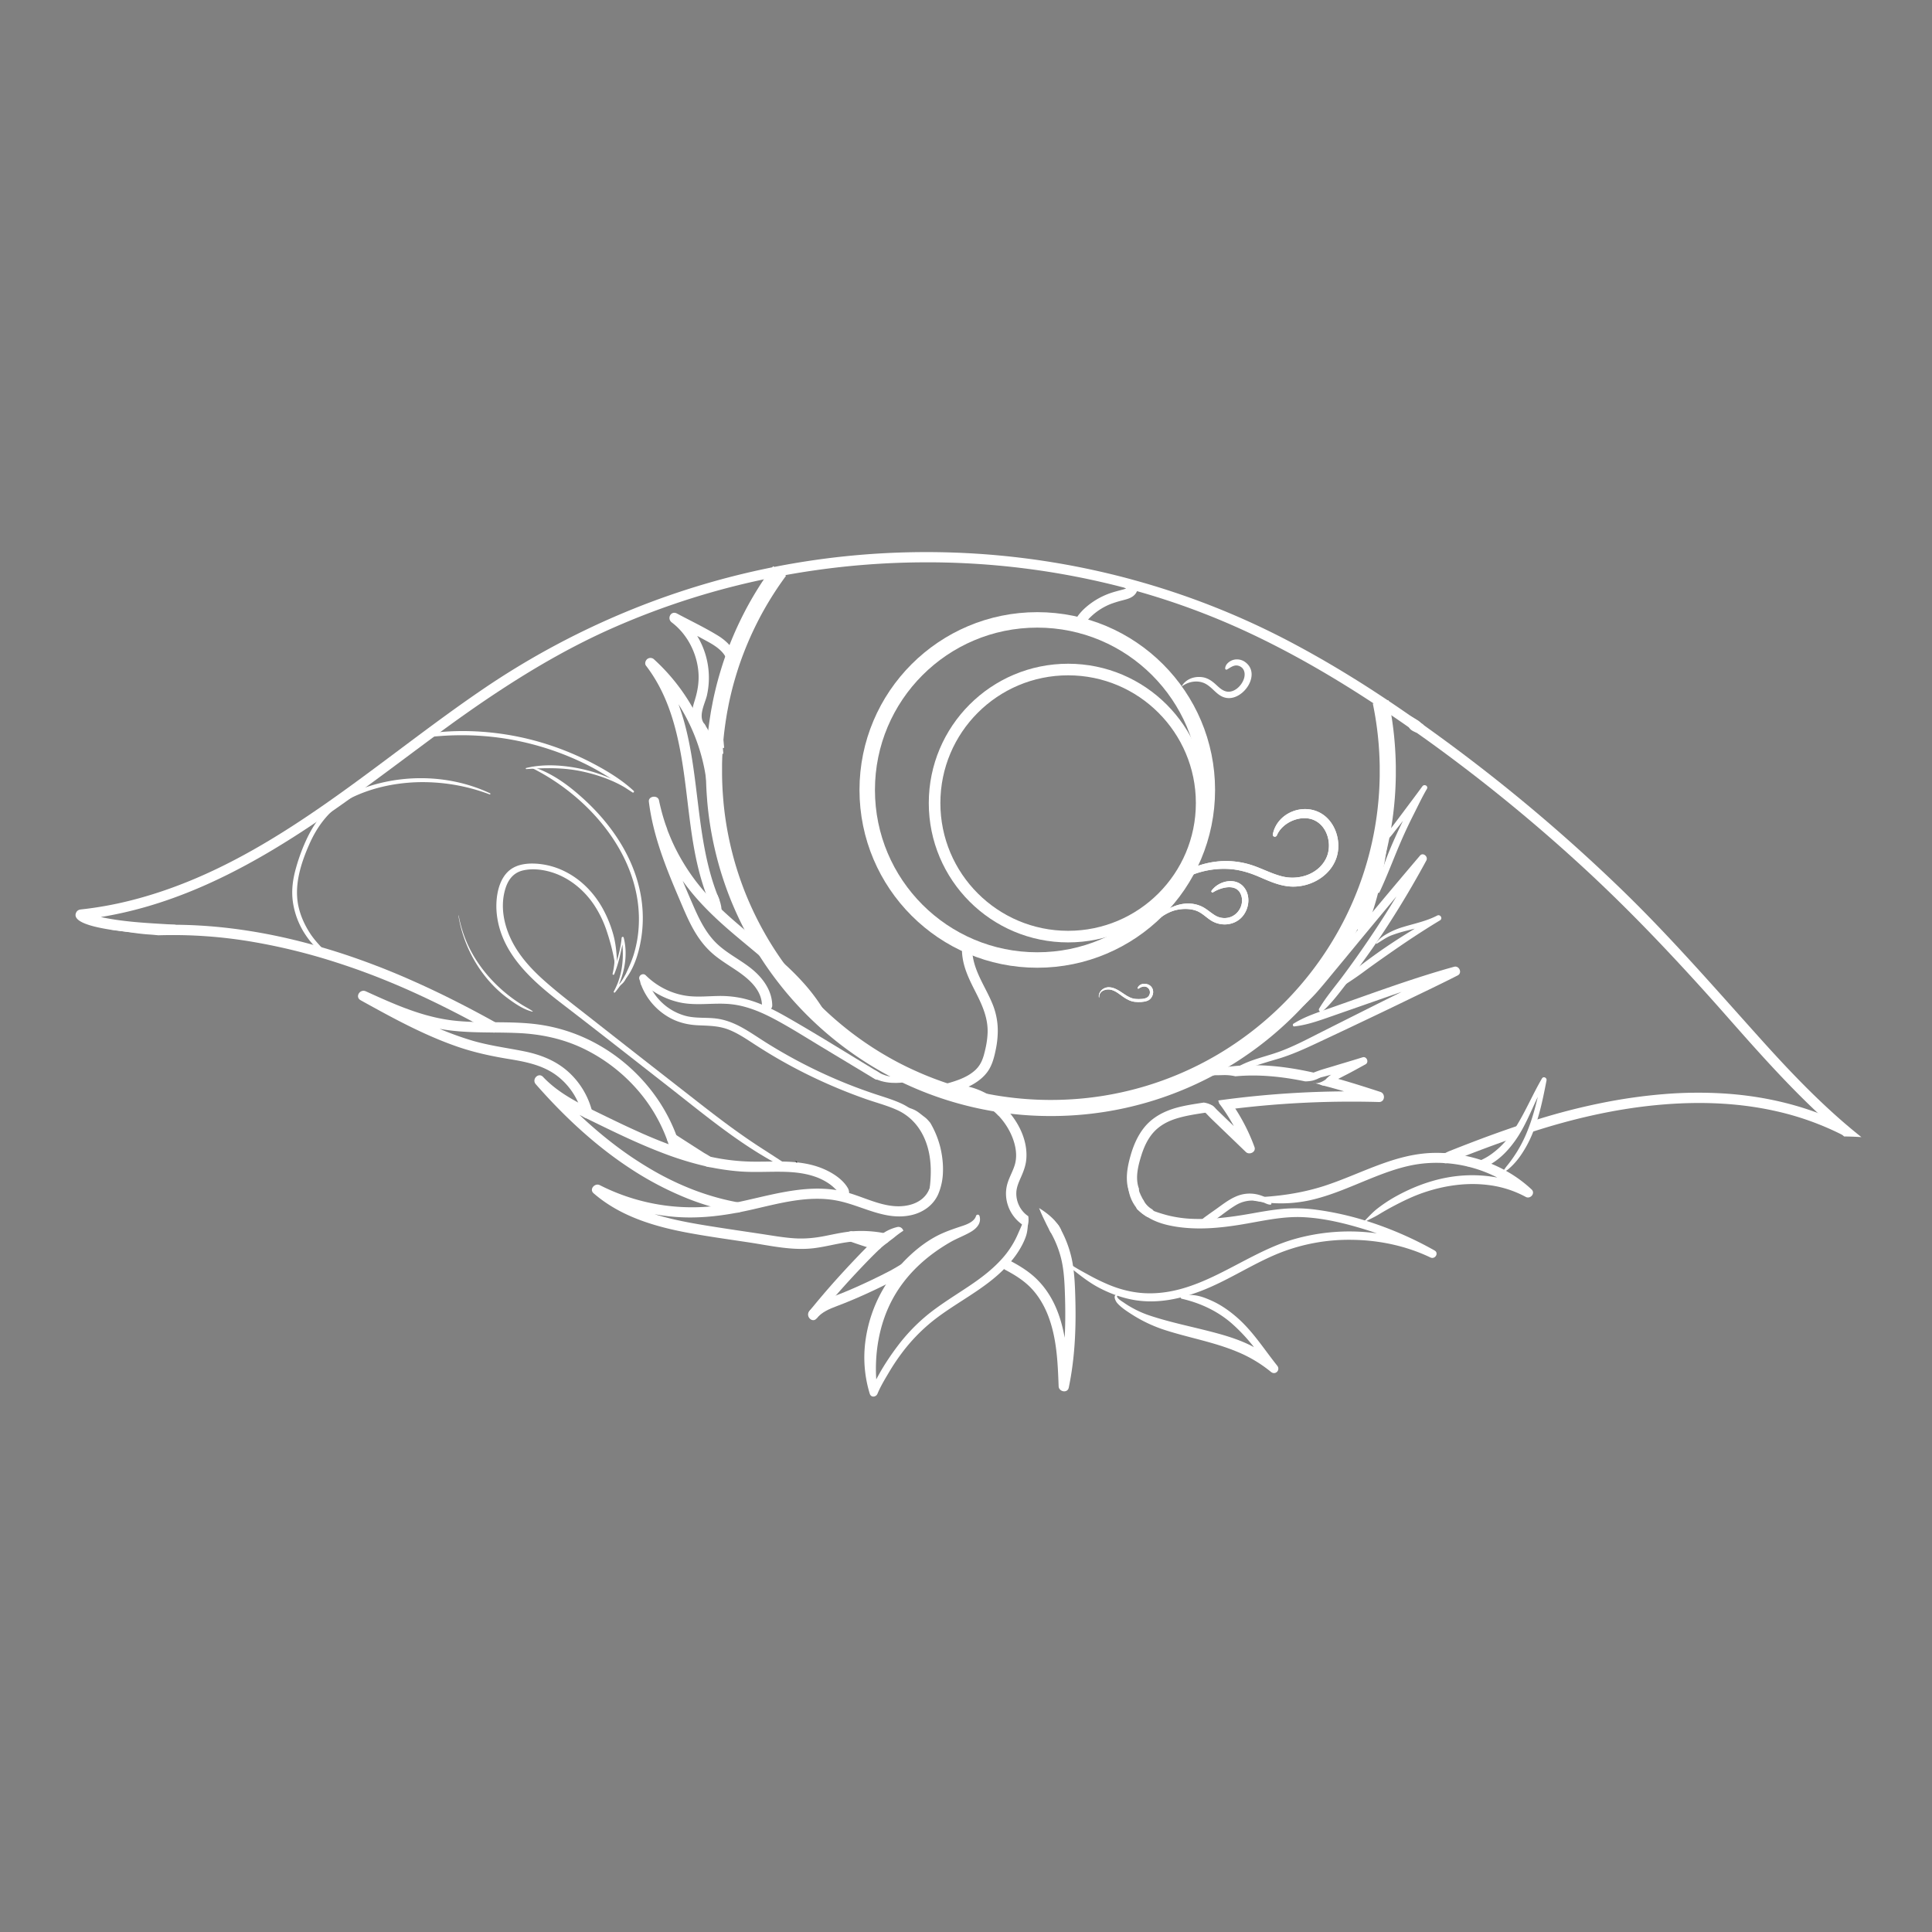 <svg id="katman_2" data-name="katman 2" xmlns="http://www.w3.org/2000/svg" viewBox="0 0 3000 3000"><rect x="0" y="0" width="3000" height="3000" fill="#808080" stroke="none"/><defs><style>.cls-1{fill:#fff;}.cls-2{fill:#4c3c2f;}.cls-3,.cls-4,.cls-5{fill:none;stroke:#fff;stroke-miterlimit:10;}.cls-3{stroke-width:25px;}.cls-4{stroke-width:24px;}.cls-5{stroke-width:18px;}.cls-6{fill:#1d1d1b;}</style></defs><title>göz beyaz</title><path class="cls-1" d="M2202,1119c0,.09,0,.18,0,.27,1,.62,2.05,1.2,3.1,1.77C2204.09,1120.3,2203.05,1119.63,2202,1119Z"/><path class="cls-1" d="M2092.13,1920.21l1.53.51"/><path class="cls-2" d="M2092.12,1920.24l1.53.51a0,0,0,1,0,0-.06l-1.53-.51s-.06,0,0,.06Z"/><path class="cls-1" d="M1706.83,1548.62c-.43-10.25,10.87-13.81,19.13-11.51,7,1.92,12.49,6.87,18.29,10.89,5.42,3.75,11.18,6.89,17.83,7.65,6.06.69,13.77.58,19.53-1.63,8.33-3.21,12.07-14.84,6-21.91-5.3-6.19-17.74-6.39-21.14,1.91-.33.81.78,1.6,1.46,1.13,4.2-2.86,9.68-4.92,14.28-1.46s4.43,10.74.24,14.38-13.32,3.49-18.69,3.14c-6.83-.45-12.48-3.75-18-7.48-7.78-5.25-17.58-12.5-27.63-10.32-7,1.5-12.9,8-11.8,15.28C1706.38,1549,1706.84,1548.9,1706.83,1548.62Z"/><path class="cls-1" d="M1777.78,1442.79c3.88-1.61,6.48-3.93,9.62-6.66a164.3,164.3,0,0,1,13.7-10.85c8.07-5.65,16.79-10.51,26.51-12.5,9.54-2,20.28-2,29.55,1.23,9,3.16,15.38,10.21,23.24,15.23,14.88,9.5,35.4,8.22,47.8-5,11.35-12.06,14.27-32.74,3.67-46.23-13.06-16.62-39.69-10.33-50.63,5.16-1,1.44,1,3.31,2.4,2.39,11.73-7.51,35.25-14.23,42.79,2.38,6.66,14.68-2.51,32.52-17.72,36.64a28.15,28.15,0,0,1-22.58-3.57c-6.88-4.28-12.81-10-20.21-13.46-14.68-6.82-30.79-5.59-45.39.77a110.73,110.73,0,0,0-23.59,13.82c-7,5.37-16,11.59-19.87,19.7C1776.87,1442.3,1777.22,1443,1777.78,1442.79Z"/><path class="cls-1" d="M1815.58,1376.48c14.21-7.43,27.77-15.62,43.13-20.69a134.58,134.58,0,0,1,47.1-6.56c17.17.61,33.2,5.37,48.91,12.1,16.21,7,32.56,14.55,50.49,15.32,29.3,1.25,60.09-15.82,69.87-44.34,9-26.22-2.2-60.06-28.36-71.72-28.2-12.59-64.07,3.86-70.2,34.68-.83,4.2,4.68,5.52,6.27,1.73,8.53-20.35,37.5-32.63,57.79-23.46,21.84,9.87,28.68,40.15,18.05,60.4-12.77,24.35-42.78,33.36-68.27,26.79-16.31-4.19-31.22-12.37-47.21-17.53a130.63,130.63,0,0,0-43.5-6.13,134.16,134.16,0,0,0-47.94,10.66c-14.25,6-28.29,14.85-37.07,27.81C1814.23,1376.14,1815,1376.77,1815.58,1376.48Z"/><path class="cls-1" d="M1538.22,1629a148.29,148.29,0,0,0,3.23-23.06q.69,9.25,1.38,18.47C1541.33,1626,1539.8,1627.49,1538.22,1629Z"/><path class="cls-1" d="M1500.37,1703.91c3.18.83,6.38,1.62,9.58,2.38C1506.75,1705.53,1503.55,1704.73,1500.37,1703.91Z"/><path class="cls-1" d="M1465.59,1693.62q-2.43-.81-4.84-1.65l-2.64-.92-2.64-.94c-1.48,5.28,2.67,12.2,9.62,10.32,3.85-1,7.75-2.1,11.64-3.23l-1.13-.35-4.22-1.34C1469.45,1694.9,1467.52,1694.26,1465.59,1693.62Z"/><path class="cls-1" d="M1551,1732.94q-.45-6.06-.91-12.15h0c-.16-2.22-.33-4.43-.5-6.66-3.26-.5-6.5-1-9.74-1.62l-2.91-.53-2.51-.46c-.41-.08-.82-.15-1.22-.24-1.93-.36-3.85-.74-5.76-1.12l-.65-.14q-2.73-.55-5.44-1.14c-1.22-.25-2.43-.52-3.65-.8-1-.21-2-.43-2.92-.66A106.48,106.48,0,0,1,1551,1732.94Z"/><path class="cls-1" d="M1253.45,1558.83A244.86,244.86,0,0,1,1268,1581c2.6,4.49,7.39,4.67,10.85,2.62-1-.89-2-1.78-2.91-2.68Q1264.35,1570.23,1253.45,1558.83Z"/><path class="cls-1" d="M2157.28,1219.35a79.42,79.42,0,0,1,6.21-19.78Q2160.34,1209.44,2157.28,1219.35Z"/><path class="cls-1" d="M2193.88,1115.91c-.05.51-.09,1-.13,1.53l-.21.85a2.15,2.15,0,0,0-.43,1.07c-.13,1-.28,1.91-.45,2.85-.34,1.55-.71,3.11-1.14,4.65,0,.05,0,.09,0,.14a2,2,0,0,0-.05,1,1.87,1.87,0,0,0,1.21,1.36c-.12,1.09-.28,2.17-.47,3.25l-1.05-.74q-6-4.23-12-8.41-9.21-6.37-18.47-12.67-7.23-4.92-14.48-9.75h0c-53-35.41-107.65-68.48-164.35-97.58Q1957,990.67,1931.62,979a1134.89,1134.89,0,0,0-166.1-61.08h0l-3.57-1q-5.13-1.44-10.28-2.82l-1.37-.37h0l-1.17-.3-2.25-.61h0a1205.9,1205.9,0,0,0-319.13-39.58,1221.34,1221.34,0,0,0-161.57,12.23q-31.25,4.45-62.26,10.53a1184.52,1184.52,0,0,0-253,79.37L947,977.09c-57.13,25.61-111.12,56.4-163.28,90.22q-30.48,19.76-60.19,40.77h0l-2.93,2.06-1.42,1q-3.63,2.56-7.24,5.15-5.1,3.62-10.17,7.28l-2,1.49c-1.19.84-2.37,1.7-3.55,2.56l-4.27,3.09-6.29,4.59-1.9,1.39-3.16,2.32c-2.1,1.53-4.19,3.08-6.28,4.62l-2.17,1.6c-34.52,25.51-69.23,51.72-104.47,77.4h0c-1.78,1.3-3.54,2.6-5.32,3.89q-2.05,1.51-4.13,3-6.69,4.85-13.41,9.66l0,0c-2.26,1.63-4.52,3.24-6.79,4.85q-11.93,8.51-24,16.86l0,0q-11.28,7.83-22.65,15.5h0c-22.81,15.36-45.94,30.2-69.46,44.19h0q-4.35,2.61-8.72,5.15l0,0c-79.79,46.55-164.23,83.14-256.69,98.24,31.58,6.82,64.59,8.93,96.9,10.81h0c4.59.27,9.14.53,13.69.81l3.69.22h.05c10.2.68,10.22,16.63-.05,16-3.45-.21-38.06-1.14-73.55-4.91h-.09c-9.3-1-18.66-2.17-27.54-3.59-31.13-5-56.25-12.85-51.79-25.25,1.3-3.62,3.91-5.46,7.71-5.87a565.59,565.59,0,0,0,79.59-14.5c122-31.31,227.28-96.83,328.36-169.51,73-52.5,143.81-108.74,217.12-158.54l1-.68A1235.25,1235.25,0,0,1,962.16,954.22a1216.16,1216.16,0,0,1,400.48-94.6q31.2-1.93,62.38-2.27,30-.33,59.91.81a1215.65,1215.65,0,0,1,265.24,39.69q5.52,1.46,11,3a1203.86,1203.86,0,0,1,228.61,88.76q7.83,4,15.6,8.11c2.81,1.49,5.61,3,8.41,4.5l2.91,1.56q3.68,2,7.34,4l3,1.63,5.62,3.11,3.81,2.14c1.37.76,2.73,1.52,4.1,2.3s2.81,1.58,4.21,2.38l.76.43q4.4,2.5,8.78,5,2.65,1.53,5.3,3.07l2.87,1.68,4.38,2.57c2,1.15,3.93,2.31,5.89,3.49q2.45,1.44,4.88,2.91c2,1.17,3.94,2.36,5.9,3.55q2.31,1.38,4.59,2.78l.44.27q2.46,1.48,4.9,3,4.35,2.66,8.68,5.36l2,1.21q4.3,2.68,8.59,5.39,5.23,3.3,10.45,6.65l0,0,8.89,5.73,1.5,1,.24.15,8.48,5.54,1.68,1.11q3.91,2.57,7.82,5.17l2.07,1.39,1.42.94,6,4c1.13.76,2.26,1.52,3.38,2.29q5.14,3.46,10.27,7l1.2.82q2.24,1.52,4.45,3.05,6,4.09,11.9,8.26l1.54,1.07-.15.86A2.29,2.29,0,0,0,2193.88,1115.91Z"/><path class="cls-1" d="M2863.6,1764.73c1.27,0,2.52,0,3.73,0,7.65.17,15.39.43,23.07,1-56.54-44.85-106.93-97.3-155.23-151-43.94-48.85-87.21-98.12-131.91-146.1-27.36-29.38-55.27-58.27-84.19-86.31a2640.27,2640.27,0,0,0-247.6-211.84q-18.78-14.16-37.81-28c-1.31-1-2.61-1.91-3.92-2.85q-4.66-3.4-9.36-6.76l-4.64-3.35h0a.21.21,0,0,1-.08-.06l0,0q-7.48-5.34-15-10.63a145,145,0,0,1,.64,19.88.28.28,0,0,1,0,.09v.12l.06,0h0l6.54,4.64.21.15,7.05,5c.93.66,1.85,1.32,2.77,2,1.13.8,2.26,1.62,3.39,2.44l.08.06a2597.1,2597.1,0,0,1,238.55,195.15c49.22,45.38,96.12,92.86,141.66,141.69q41.78,44.79,82.27,90.91c44.47,50.4,89.33,100.9,138.37,146.91q18.56,17.41,38,33.88C2861.31,1762.84,2862.46,1763.78,2863.6,1764.73Z"/><path class="cls-1" d="M774.78,1595.44c0,3.65-2.19,7.27-6.49,7.86a9.81,9.81,0,0,1-1.24.08,9,9,0,0,1-1.35-.11c-4.93-.74-10.42-5.24-14.51-7.49l-1-.56q-7.7-4.21-15.42-8.36l-.43-.23q-16.05-8.61-32.3-16.88c-22-11.2-44.29-21.91-66.87-32q-7.14-3.18-14.32-6.26l-6.1-2.6c-2-.86-4.07-1.72-6.11-2.56s-4.08-1.7-6.12-2.53l-2.91-1.19c-1.21-.5-2.43-1-3.65-1.47-1.53-.62-3.06-1.24-4.59-1.84l-2.48-1c-1.61-.64-3.23-1.28-4.85-1.9-2-.81-4.11-1.6-6.17-2.39l-3-1.12q-2.75-1.07-5.51-2.08l-4.68-1.74c-2.27-.84-4.54-1.66-6.81-2.49Q547,1502.71,536,1499q-3.6-1.21-7.22-2.4c-2.41-.79-4.82-1.58-7.24-2.35a937.2,937.2,0,0,0-126-31.19,732.75,732.75,0,0,0-149.63-10.75c-5-.47-10-1-15.06-1.28-11.27-.75-22.5-2.37-33.71-4h-.09c-8.29-1.24-16.56-2.5-24.86-3.45l-2.09-.23a653.68,653.68,0,0,1,79.77-7.12h0q8.26-.24,16.52-.27h4.34q7.44,0,14.88.21c65.94,1.62,131.45,12.31,195.13,29.48q2.87.77,5.71,1.57h0q6.18,1.69,12.33,3.5h0c3.91,1.13,7.8,2.29,11.7,3.47q11.18,3.38,22.24,7l1.44.48q11.5,3.8,22.9,7.85,7.6,2.7,15.16,5.51,6.43,2.38,12.84,4.87l.69.27a.31.31,0,0,1,.12,0l3.74,1.45q5.55,2.16,11.09,4.39l4.46,1.81,5,2.05c1.66.68,3.33,1.37,5,2.07l3.91,1.63,2,.85q4,1.69,8,3.42l1.3.56,4.5,2q4.22,1.85,8.42,3.72,16.61,7.4,33,15.23l5.49,2.64c2.2,1,4.39,2.12,6.58,3.19l4.81,2.36q4.35,2.15,8.69,4.32l1.6.8c1.86.93,3.71,1.87,5.57,2.82q30.33,15.38,60.05,31.94l.85.48A7.74,7.74,0,0,1,774.78,1595.44Z"/><path class="cls-1" d="M1097.33,1811.34l-.13,0a5.25,5.25,0,0,1-.67-.22h0a8.2,8.2,0,0,1-2.81-1.88c1.12,1.11-1.56-.77-1.74-.88l-3.34-2.12-7.5-4.77c-2.21-1.41-4.43-2.82-6.64-4.25h0l-6.67-4.27-13.78-8.86-5.5-3.56h0l-9-5.79c-6.15-4-3.83-12.17,1.16-14.5a6.9,6.9,0,0,1,6.92.68l2.48,1.6q13.7,8.88,27.43,17.68,7.49,4.8,15,9.58c3.2,2,7.3,4,10.5,6.42a19.68,19.68,0,0,1,2,1.72C1111.17,1804,1104.07,1813.05,1097.33,1811.34Z"/><path class="cls-1" d="M1359.35,1940.49q-6.67-1.93-13.32-4-12.46-3.9-24.77-8.29l-1.09-.39c-7.57-2.72-6.61-12.85-1.13-15.36a6.58,6.58,0,0,1,4.11-.42,8.24,8.24,0,0,1,1.28.36q17.37,6.24,35.07,11.47c1.37.42,2.74.82,4.11,1.22a7.36,7.36,0,0,1,5.33,5.23C1370.39,1935.63,1366.25,1942.5,1359.35,1940.49Z"/><path class="cls-1" d="M2362.23,1752.45a4.91,4.91,0,0,0-2.15,1.33,34.41,34.41,0,0,0-7.41,11.06,4,4,0,0,0-.28,1.63q-7,2.38-13.94,4.84-19.17,6.76-38.2,13.93-12.36,4.65-24.67,9.45l-3.45,1.34q-7.23,2.82-14.46,5.69c-3.46,1.37-7.8,4-11.67,4.5a8.71,8.71,0,0,1-3.76-.25c-7.35-2.19-7-14.24,1-15.54h0a9.36,9.36,0,0,1,1.44-.11c-.59,0,4.37-2.3,5.1-2.59l7.23-2.87q6.78-2.67,13.57-5.32,13.58-5.28,27.21-10.42,27.74-10.41,55.77-19.95a7.27,7.27,0,0,1,.93-.26A6.74,6.74,0,0,1,2362.23,1752.45Z"/><path class="cls-1" d="M2860.18,1761.88a8.33,8.33,0,0,1-1.08-.46,440.22,440.22,0,0,0-100.34-35.8c-57.35-13.09-116.72-15.36-175.25-10.64-4.53.36-9.07.77-13.59,1.22-64.1,6.35-127.42,21-188.67,40.7l-.4.11a6.76,6.76,0,0,1-6.54-1.32c1.59-4.53,3.37-9,4.34-13.72a4.81,4.81,0,0,0,.11-1c2.86-.91,5.72-1.82,8.59-2.71a991.07,991.07,0,0,1,96.85-25,826.42,826.42,0,0,1,100.61-14.41,648.19,648.19,0,0,1,96-.63c48.34,3.41,96.08,13,141.35,29.79a442.67,442.67,0,0,1,45,19.6C2876,1752.06,2868.88,1765,2860.18,1761.88Z"/><path class="cls-1" d="M1542.11,1561.35c-7.75-20-19.8-38.14-26.93-58.36-4.26-12.08-6.94-25.93-4.76-38.68-5.08-2-9.81-5.35-14.18-8.64a76.11,76.11,0,0,0-1.55,31.26c2.89,20,12.34,38,21.34,55.77,9.85,19.5,18.34,39,17.51,61.25a130.31,130.31,0,0,1-2.59,20.91c-.81,4.06-1.78,8.09-2.85,12.08a69.1,69.1,0,0,1-3,9,43.29,43.29,0,0,1-10.16,15.18c-14.38,13.67-35.5,18.91-54.11,23.94a7.22,7.22,0,0,0-5.36,5.1c-1.48,5.28,2.67,12.2,9.62,10.32,3.85-1,7.75-2.1,11.64-3.23q3.06-.89,6.11-1.84a157.88,157.88,0,0,0,21.09-8.08,94.31,94.31,0,0,0,13.09-7.51c7.72-5.33,14.57-11.9,19.28-20.08s7.32-17.71,9.3-27c.25-1.16.49-2.32.73-3.48a145.28,145.28,0,0,0,2.93-24.31A109.34,109.34,0,0,0,1542.11,1561.35Z"/><path class="cls-1" d="M1764.63,905.14c-5.67-1.28-11.34-3-15.6-6.92l-.18.06c-4,1.68-6.83,5.29-5.58,9.84a8.91,8.91,0,0,0,5.31,5.58,24.52,24.52,0,0,1-5,1.73c-5.26,1.48-10.58,2.75-15.8,4.4a115.81,115.81,0,0,0-29.6,14c-16,10.74-30.81,25.48-34.27,44.93a1.77,1.77,0,0,1,1.31,0l1.71.56c2.73.65,5.34,1.59,8,2.5a1.89,1.89,0,0,1,.67.38l1.88.64a2.14,2.14,0,0,1,.74.44l.29.07a1.79,1.79,0,0,1,1.17.8l3-5.17a7.33,7.33,0,0,0,.2-7.45c3.07-5.8,7.71-10.89,12.43-15.22a95.62,95.62,0,0,1,30-18.67,179.59,179.59,0,0,1,18.3-5.59c5.4-1.44,11-2.79,15.56-6.14s7.68-8.38,7.31-14.24A16.75,16.75,0,0,0,1764.63,905.14Z"/><path class="cls-1" d="M1750.66,912.54c.18,0,.08,0-.14.13l-.06,0S1750.5,912.59,1750.66,912.54Z"/><path class="cls-1" d="M1454,1857.47a5.48,5.48,0,0,0-2.26,1.84c-3.63,4.91-6,10.42-11.06,14.12q-.81.58-1.68,1.11c1.84-10,3.57-20.1,4.74-30.29,2.31-20,2.51-40.3-2.52-59.88-6.52-25.4-21.1-47-44.76-59.11l-.13-.07c-16.4-8-34.43-12.51-51.62-18.52Q1320,1698,1296,1687.8a797.8,797.8,0,0,1-84.39-41.76c-13.84-7.91-27.41-16.26-40.77-24.94-12.54-8.15-25.19-16.69-39.17-22.21-15.43-6.08-30.92-6.06-47.22-6.79-13.92-.62-27.12-3.3-39.75-9.29a98.27,98.27,0,0,1-49.94-55.73,5.77,5.77,0,0,1-.36-2.27,4.44,4.44,0,0,1,.29-1.44,4.23,4.23,0,0,1,.4-.83,5,5,0,0,1,1.39-1.48,6.67,6.67,0,0,1,3.3-1.24,3.44,3.44,0,0,1,.46,0,6,6,0,0,1,6.1,4.09l.09.24a80.86,80.86,0,0,0,6.76,14.33,85.83,85.83,0,0,0,52.56,39.26c15.22,3.73,31,1.88,46.49,3.85,14.93,1.89,28.79,7.62,41.82,15s25.26,16,37.93,23.84q19.62,12.2,39.92,23.24a781.87,781.87,0,0,0,83.79,39.43q21.45,8.55,43.38,15.86c14.67,4.89,29.56,9.15,43.48,16l.4.22c1.62.83,3.19,1.71,4.73,2.62s2.8,1.72,4.16,2.63c0,0,0,0,0,0,20.43,13.73,33.93,35,40.48,59C1459.26,1804.9,1457.85,1831.45,1454,1857.47Z"/><path class="cls-1" d="M1358.64,1675.61l-83.3-50.21c-23.1-13.91-45.94-28.44-69.67-41.26-22.1-12-46-22.36-71.2-24.88-26.62-2.65-53.3,3.07-79.71-2.86a123.79,123.79,0,0,1-41.62-18,126.32,126.32,0,0,1-10.14-7.55,5.7,5.7,0,0,1-2.5.58h0c-4,0-5.88-3.14-5.78-6.21l-.21.21a2.43,2.43,0,0,0-.15-.67c-.38-1.23-1.4-3.53-1.64-4.45-1.51-5.79,5.76-10.09,10-5.84,18.68,18.54,43.67,30.49,70,32.56,13.9,1.09,27.83-.18,41.74-.45a160.31,160.31,0,0,1,38.83,3.68,185.48,185.48,0,0,1,29.78,9.66q7.14,2.94,14.09,6.33c8.4,4.06,16.61,8.51,24.67,13.11,48.21,27.52,95.31,57.18,142.86,85.84C1371.31,1669.23,1365.27,1679.61,1358.64,1675.61Z"/><path class="cls-1" d="M1278.81,1583.62c-3.46,2.05-8.25,1.87-10.85-2.62a244.86,244.86,0,0,0-14.51-22.17l0,0a295.1,295.1,0,0,0-22.85-27.4q-4.63-4.94-9.43-9.72l0,0,0,0q-6.45-6.44-13.16-12.62-5.71-5.3-11.56-10.45a55.88,55.88,0,0,1-5.28-4.71.49.49,0,0,0,0,.11c-17.57-15.25-35.68-29.85-53.39-44.94-28.7-24.47-55.88-50.57-77.7-81.37,4.93,11.92,10,23.76,15.16,35.59,9,20.87,18.92,42.28,34.84,58.89,16.63,17.36,39,27.47,57.48,42.54,17.15,14,31.22,33.43,31.58,56.27a7.33,7.33,0,0,1-1.94,5.35c-4.24,4.45-13.94,2.65-14.06-5.35,0-.33,0-.65,0-1-.94-24.74-22.77-42-41.74-54.58-10.14-6.72-20.43-13.14-30-20.64a126.81,126.81,0,0,1-24.3-25.48c-13.86-19-22.74-41.1-31.92-62.6-21.14-49.52-41-98.42-47.62-151.83-1.12-9,13.9-10.8,15.71-2.13a322.85,322.85,0,0,0,9.94,36.8c.9,2.69,2.07,5.37,2.85,8.1a57.44,57.44,0,0,0,2.49,6.6q3,7.56,6.34,14.92a318,318,0,0,0,51.12,77.89h0q8.34,9.45,17.39,18.33l1.26,1.24c14.72,14.36,30.35,27.74,46.11,40.93,7.23,6.06,14.5,12.07,21.73,18.11v0l1.65,1.37c4.11,3.45,8.21,6.9,12.28,10.39,1.93,1.65,4.36,3.3,6.12,5.33a.36.36,0,0,1,0-.09c6.91,6.91,14.74,13,21.83,19.77,7.27,6.9,14.34,14,21.09,21.43a286,286,0,0,1,36.4,49.06C1284.35,1577.36,1282.23,1581.58,1278.81,1583.62Z"/><path class="cls-1" d="M1113.34,1405.36a7.21,7.21,0,0,1-2.17,1c-4.55,1.25-8.18-1.6-9.84-5.58q-2.86-6.84-5.38-13.79h0c-8-22.06-13.65-44.92-17.88-68-9.08-49.55-12-100-21.1-149.53-8.92-48.78-23.14-95.72-53.9-135.84-2.46-3.21-.74-8.09,2.06-10.32a8.06,8.06,0,0,1,10.51.62,304.15,304.15,0,0,1,60,75.23h0a306.16,306.16,0,0,1,33,87.72h0a299.09,299.09,0,0,1,6.34,57.78,7.15,7.15,0,0,1-3.69,6.67h0c-4.7,2.6-12.23.37-12.31-6.68a279.12,279.12,0,0,0-5.2-51,292,292,0,0,0-40.23-100.12q.9,2.43,1.76,4.87c33.56,95.19,21.91,203.43,61.51,298.15C1118.1,1399.77,1116.12,1403.49,1113.34,1405.36Z"/><path class="cls-1" d="M1143.37,1042.1c-2,6.07-8.7,6.74-12.73,4a6.87,6.87,0,0,1-2.69-8.27c6.39-19.55-13.69-33.13-28.28-41.14q-8.52-4.68-17.09-9.26a125.28,125.28,0,0,1,15.08,92.67c-3,12.48-14,32-4,43.82,3.3,3.9,2.15,8.68-.65,11.51s-7.32,3.75-10.67-.19c-9.06-10.69-9.42-23.46-6.73-36.09h0c.74-3.45,1.7-6.9,2.78-10.29,4.66-14.66,7.28-28.92,6.18-44.37-2.16-30-17.33-59.77-41.48-78-8-6.08-1.24-18.8,8.08-13.82,21.27,11.38,43.37,21.86,63.93,34.48,10.64,6.54,20.86,16,26.23,27.25h0A36.46,36.46,0,0,1,1143.37,1042.1Z"/><path class="cls-1" d="M1464.19,1820.4a93.94,93.94,0,0,1-7.24,33.71,51.26,51.26,0,0,1-3.44,6.58h0a54.52,54.52,0,0,1-14.85,15.77,65.37,65.37,0,0,1-23.62,10.36c-40.42,9.06-75.83-14.53-114.15-22.29-45-9.12-90.9,4.09-134.57,14q-9,2-18,3.82l-3.18.61h0c-25.93,4.91-52.29,7.93-79,7.46q-12.06-.21-24.21-1.42-12.91-1.3-25.64-3.61c24.6,7.6,50,12.58,75.32,16.78q7.76,1.29,15.51,2.51c15.93,2.53,31.89,4.92,47.84,7.3q14.22,2.12,28.44,4.26c5.45.83,10.89,1.7,16.35,2.53,10.91,1.68,21.85,3.23,32.85,4,16.42,1.17,32.25-.35,48.36-3.54,12.67-2.51,25.3-5.33,38.14-6.8,1.37-.16,2.73-.3,4.11-.42s2.62-.22,3.93-.31a188.55,188.55,0,0,1,44.68,2.91l.3.05c1.16.2,2.33.42,3.48.64h0c10.12,1.93,5.81,17.34-4.26,15.42l-2.39-.44q-7.15-1.27-14.38-2a162.55,162.55,0,0,0-33.3-.09q-2.29.22-4.59.54c-17.88,2.42-35.31,7.34-53.24,9.49-33.16,4-67.12-3.94-99.79-8.9-30.26-4.59-60.62-8.77-90.74-14.2-54.14-9.77-108.87-25.41-151.19-62.23-7.21-6.28,2-16.48,9.7-12.57a316.13,316.13,0,0,0,171.95,33.06q6.08-.56,12.12-1.36c10.21-1.36,20-3.18,29.82-5.22h0c10.29-2.15,20.53-4.56,31.08-7,6.47-1.5,13-3,19.5-4.42,27-5.89,54.48-10.63,81.95-9.5A177.64,177.64,0,0,1,1299,1848c.29,0,.58.09.87.15,1.23.2,2.46.42,3.68.66h0l.36.07c.42.07.83.16,1.25.24,3.19.64,6.38,1.43,9.57,2.31l1.09.31,2.65.77c30.47,9.15,60.88,26.24,93,18.75,14.27-3.33,26.54-11.63,31.83-25.74q.24-.63.45-1.26c6.65-18.81,5.35-40.63.66-59.68a1.09,1.09,0,0,1-.05-.17,124,124,0,0,0-32.73-57.25c-.62-.61-1.25-1.22-1.89-1.82a7,7,0,0,1-2.38-6.25c1.49.4,3,.82,4.46,1.28,0,0,0,0,0,0a57.55,57.55,0,0,1,8.14,3.1c5.72,2.74,10.17,7,15.26,10.72a34.69,34.69,0,0,1,4.16,3.56c1.83,1.81,3.49,3.78,5.13,5.76,1.32,2.23,2.59,4.51,3.78,6.81s2.21,4.4,3.23,6.64a142.62,142.62,0,0,1,7.73,21.31c.15.52.29,1,.43,1.57a1.71,1.71,0,0,1,.09.3c.35,1.4.68,2.82,1,4.25h0q.71,3.16,1.27,6.39c.76,4.29,1.35,8.64,1.73,13A129,129,0,0,1,1464.19,1820.4Z"/><path class="cls-1" d="M1318.45,1852.5a11,11,0,0,1-1.75,5.46,9.27,9.27,0,0,1-11.31,3.56c-5-2-7.35-8.28-5.75-12.86l-.67-.67c-1.16-1.15-2.32-2.19-2.94-2.8a66.36,66.36,0,0,0-9-7.39,90.78,90.78,0,0,0-21.58-10.73c-17-5.85-34.8-7.37-52.67-7.57-20.28-.23-40.55,1-60.81-.3-10.21-.66-20.38-1.84-30.49-3.39-4.9-.75-9.8-1.61-14.67-2.55l-.29-.06c-2.72-.54-6.25-.8-9.19-1.86l-.13,0a2.87,2.87,0,0,1-.37-.15l-.3-.07h0a493,493,0,0,1-63.64-19.29c-37.48-14-73.58-31.37-109.5-48.93-4.76-2.33-9.54-4.66-14.31-7-.75-.36-1.49-.73-2.23-1.11q-3.52-1.77-7-3.58,8.34,7.86,16.91,15.48h0q16.32,14.46,33.55,27.85,16.44,12.77,33.76,24.35l.05,0q12.07,8,24.56,15.44,3.09,1.83,6.21,3.62A444.08,444.08,0,0,0,1078,1848q10.77,4.07,21.74,7.53,5.76,1.82,11.59,3.46,9.23,2.6,18.57,4.73c2.61.59,5.21,1.15,7.83,1.69,1.57.32,3.13.63,4.7.93.08,0,2.1.26,2.87.43h0c.39.09.44.16-.25.16a9,9,0,0,1,1.4.11h0c7.78,1.22,8.37,12.51,1.79,15.28a8.08,8.08,0,0,1-3.18.61h0c-6.29,0-13.28-2.39-19.41-3.78q-10.12-2.31-20.11-5.16l-2.18-.64q-18.43-5.39-36.31-12.53a497,497,0,0,1-88.21-46.28c-55-36-103.77-81.79-146.9-131-6.73-7.69,4.2-18.88,11.32-11.32,14,14.86,30.68,26.38,48.39,36.38,2,1.15,4.1,2.29,6.16,3.41,3.64,2,7.3,3.9,11,5.79,1.48.76,3,1.52,4.46,2.26l3.14,1.58,2.29,1.14,3.88,1.91h0c6.32,3.11,12.68,6.17,19,9.25,14.43,7,28.9,14,43.51,20.61q4.08,1.86,8.17,3.69h0c.73.31,1.44.64,2.17,1,14.08,6.24,28.32,12.14,42.76,17.51q5.15,1.9,10.31,3.72h0l1.85.65,4.52,1.54c7.57,2.55,15.2,4.94,22.89,7.12l.23.07q7.17,2,14.41,3.82c2.81.69,6.5,1,9.47,2.23l1.14.24a329.07,329.07,0,0,0,64.4,7.64c10.87.16,21.82-.09,32.76-.15h0c4.11,0,8.21,0,12.3,0l2.08,0h0c21.94.42,43.64,2.64,64.29,11.51,14,6,29.72,16,37.59,29.55A14.05,14.05,0,0,1,1318.45,1852.5Z"/><path class="cls-1" d="M1054.89,1782.68a7.22,7.22,0,0,1-.87,1.37c-3.52,4.35-12.14,4.55-14.3-2.52-.49-1.59-1-3.18-1.52-4.76a247.63,247.63,0,0,0-54.1-90.83,262.88,262.88,0,0,0-77.65-57.45c-31.67-15.35-65.66-22.65-100.7-24.32-12.48-.6-25-.74-37.46-.87l-2.59,0c-27.87-.29-55.7-.64-83.22-5.8a487.37,487.37,0,0,0,49.38,17.93c18.28,5.49,36.83,8.82,55.45,12.12h0c8.82,1.56,17.66,3.12,26.49,4.91,25.84,5.21,50.09,14.73,69.69,32.79a123.62,123.62,0,0,1,34.71,56l.45,1.58c.1.33.19.67.28,1,.21.78.41,1.57.61,2.35a7.71,7.71,0,0,1-.61,5.65,8.83,8.83,0,0,1-9.9,4,6.76,6.76,0,0,1-2.23-1.11,7.42,7.42,0,0,1-2.68-4.27,109.38,109.38,0,0,0-6.34-18.38,106.51,106.51,0,0,0-35.07-43.26c-21.41-15.25-47.11-20.21-72.56-24.38-27.19-4.46-53.72-10.14-79.81-19.14l-4.93-1.73-4.91-1.78q-2.55-.94-5.07-1.9c-1.57-.59-3.13-1.2-4.69-1.81s-2.92-1.14-4.38-1.73l-1.28-.52-3.17-1.28-1.66-.69-3.58-1.49q-9.84-4.14-19.52-8.6l-4.74-2.19q-6.65-3.1-13.25-6.34-14.51-7.1-28.77-14.64l-4.06-2.14-5.17-2.76-4.6-2.47-5.11-2.76-8.65-4.72-4.58-2.51q-9.15-5-18.26-10.09c-9.18-5.09-1.11-18,8.08-13.82q7.71,3.5,15.47,7,3.76,1.7,7.56,3.37l1.41.62c2.2,1,4.41,1.94,6.63,2.9,1.27.56,2.55,1.1,3.82,1.65,3.38,1.44,6.76,2.87,10.16,4.26q2,.84,4,1.65l2.71,1.08c.85.35,1.7.68,2.55,1l3.19,1.24c1.07.42,2.14.83,3.22,1.23l1.32.5.61.22h0l3.24,1.19,2.11.76,2.11.75,2.11.74c1.41.5,2.82,1,4.23,1.45s2.61.87,3.92,1.29l.33.11q2,.65,4,1.26,2.31.72,4.63,1.4c1.4.42,2.81.82,4.22,1.22l.55.15,3.76,1,3.39.88,1.63.41c2.66.66,5.32,1.28,8,1.86l2.18.47,3.54.71,2.3.44q3.91.74,7.86,1.33c1.24.2,2.48.38,3.72.55.77.1,1.55.21,2.33.3l2.34.29c10.47,1.23,21,1.88,31.49,2.24,10.73.38,21.48.45,32.23.52h2.1c21.57.15,43.13.39,64.56,3.13A261.62,261.62,0,0,1,930,1622.83c54.5,31,98.08,80.92,120.12,139.65q2.28,6.07,4.24,12.27c.27.84.53,1.68.79,2.52A7.33,7.33,0,0,1,1054.89,1782.68Z"/><path class="cls-1" d="M1596.58,1895.49c-.23,2.44-.38,4.9-.58,7.37a84,84,0,0,1-1.47,11.48c-1.29,6-3.85,11.82-6.55,17.32a137.05,137.05,0,0,1-17.92,26.85c-.68.83-1.38,1.65-2.08,2.46-.41.48-.82,1-1.24,1.43-2.46,2.81-5,5.53-7.61,8.16-31.91,32.23-73.94,51.76-109.43,79.62a275.09,275.09,0,0,0-50.23,52,331.6,331.6,0,0,0-19.46,29.36c-6.2,10.49-12.76,21.37-17.46,32.63-2.28,5.45-10,6.33-12,0a192,192,0,0,1-6.38-84.32,218.56,218.56,0,0,1,31.47-85.28,225.07,225.07,0,0,1,23.57-31.17q4.44-4.92,9.16-9.56c15.82-15.58,34.42-29.71,54.8-38.74,10.37-4.59,21-8.09,31.7-11.65,7.53-2.5,18.28-6.94,20.68-15.33a2.83,2.83,0,0,1,5.42,0c3.33,11.17-4.5,19.44-13.5,24.73-10,5.88-21,9.81-31.15,15.58-38.18,21.83-71,51.83-91.55,91.11-19.42,37.14-26.81,80.49-24.12,122.39,3.21-6,6.47-12,10-17.8a400.63,400.63,0,0,1,22.6-33.29,283.32,283.32,0,0,1,48.86-50.7c20-15.89,41.76-29.07,62.9-43.27,19.19-12.89,37.62-26.89,52.81-44.45a137.87,137.87,0,0,0,8.68-11.12,145.05,145.05,0,0,0,9.94-16.35c2.6-5,4.72-10.13,7-15.24,1.3-2.9,2.54-5.61,3.57-8.42a48.4,48.4,0,0,0,1.93-6.8C1589.82,1890.19,1597,1891.16,1596.58,1895.49Z"/><path class="cls-1" d="M1670,2054.32c-.57,33.68-3.55,67.38-10.45,100.39-1.92,9.19-15.39,6.51-15.71-2.13-1.39-37.18-2.86-75.14-16.57-110.22-5.69-14.57-13.75-28.58-24.29-40.19-9.73-10.71-21.43-18.83-33.87-25.91q-4.11-2.34-8.31-4.55a8.55,8.55,0,0,1-1.68-1.15c-6-5.27.62-16.06,8.58-13.19a9.24,9.24,0,0,1,1.18.52l1.17.62c14.3,7.63,28.21,16.31,39.81,27.73,25.31,24.93,37.32,57.14,43.38,91,1.35-25.9,1.09-51.88,0-77.77-.7-15.85-2-31.71-6-47.13a162.74,162.74,0,0,0-17-40.84c-5.16-9,8.67-17,13.82-8.08a177,177,0,0,1,19.9,50.14c.89,4.05,1.63,8.13,2.25,12.24q.49,3.26.89,6.54c1.25,10.28,1.86,20.64,2.26,31C1670,2020.33,1670.3,2037.33,1670,2054.32Z"/><path class="cls-1" d="M1596.05,1902.82c.82-4.82,1.49-9.52.65-14.3-12-7.92-19-22.09-18.57-36.36.23-8.67,3.93-16.69,7.35-24.5,4-9.07,7.37-18,8.18-27.92,2.59-31.76-15-63.47-38.2-84.72q-4.2-3.84-8.61-7.21a117,117,0,0,0-42.92-20.53,124,124,0,0,0-13.52-2.56c-4.29-.57-8,4.09-8,8a7.86,7.86,0,0,0,.43,2.64c1.09,3.14,4.14,4.91,7.57,5.36a94.61,94.61,0,0,1,24.34,6.69h0a107.91,107.91,0,0,1,53.77,50.83c7.66,15.43,12.34,34.44,7,51.29-2.81,8.94-7.52,17.16-10.47,26.06a55.73,55.73,0,0,0-2.66,23.63,59.23,59.23,0,0,0,24.59,42q.8.57,1.62,1.11a6.8,6.8,0,0,0,7.34.49Z"/><path class="cls-1" d="M2221.16,1952.59c-38.08-18.24-80.44-27-122.57-27.42a293.31,293.31,0,0,0-110.39,19.91c-32.69,12.88-62.67,31.44-94.21,46.74-5.07,2.47-10.18,4.85-15.35,7.1a309,309,0,0,1-31.3,11.8h0q-7,2.19-14.07,4c-23.91,6-48.6,8.09-73.17,3.73a168.44,168.44,0,0,1-25.1-6.55c-.91-.3-1.81-.61-2.72-.95a201.53,201.53,0,0,1-25.39-11.17c-14.47-7.54-27.09-17.34-39.76-27.36l-5.75-4.54c-2-1.55.61-4.79,2.65-3.44.73.49,1.47,1,2.21,1.44,8.07,5.17,16.53,9.61,24.93,14.25,9.32,5.14,18.95,9.84,28.72,14.05,20,8.58,41.33,13.76,63.09,14.07,36.67.53,69.8-11.23,101.93-26.48,41.19-19.57,80.76-44.89,124.08-57.46a313.29,313.29,0,0,1,129-9.2q-8.25-2.86-16.6-5.46c-31.41-9.74-64.28-17.92-97.24-19.61-33.86-1.74-66.43,6.58-99.6,11.88-28.16,4.5-56.89,7.28-85.37,4.49a195,195,0,0,1-26-4.14,124,124,0,0,1-13.64-4,99.09,99.09,0,0,1-33.54-20.36c-2.57-2.32-1.22-5.81,1.24-7.13a4.17,4.17,0,0,1,4.21.06,132,132,0,0,0,19.82,9.43h0l3.06,1.14c6,2.18,12.21,4,18.3,5.64a190.07,190.07,0,0,0,44.62,5.7c3.39.07,6.77.07,10.15,0,7.63-.12,15.24-.52,22.83-1.14,17.81-1.46,35.51-4.15,53.14-7.3,16.87-3,33.78-6,50.89-7.4a238.19,238.19,0,0,1,50.84,1.71,466.94,466.94,0,0,1,74.42,16.52l2.44.75a554.21,554.21,0,0,1,105.59,45.82C2234.71,1945.72,2228.39,1956.06,2221.16,1952.59Z"/><path class="cls-1" d="M2369.16,1858.55a163.18,163.18,0,0,0-55.73-18.14c-34.39-4.82-69.67.17-102.4,11.28-16.66,5.66-32.35,13.26-47.87,21.48-7.86,4.16-15.58,8.63-23.18,13.24-5.82,3.52-12.06,6.21-18,9.46-1.56.84-3.1,1.72-4.61,2.67a.44.44,0,0,1-.53-.69c.91-.9,1.81-1.82,2.7-2.73,6.34-6.51,12.35-13.15,19.61-18.71a225.29,225.29,0,0,1,25.82-17.25c32-18.1,67.09-30.58,103.87-33.58a211.29,211.29,0,0,1,56.2,2.94,205.56,205.56,0,0,0-36.33-14.53,208.22,208.22,0,0,0-42.67-7.77c-1.25-.1-2.51-.18-3.76-.25a203.94,203.94,0,0,0-32.68.75c-28.88,3-56.54,13.26-83.27,24.09-27.89,11.3-55.5,23.71-84.76,31.13a210.24,210.24,0,0,1-67.62,6.09q-6.86-.49-13.72-1.46-6.53-.91-13.07-2.24a3.29,3.29,0,0,1-.37-.1h0c-2.55-.9-1.64-5,1.08-5q7.71-.26,15.46-.76h0c31.45-2.06,63.23-7.37,93-17,56.59-18.37,108.94-50,169.92-51.26,5.66-.12,11.34,0,17,.31h0a224.87,224.87,0,0,1,57,10.83q7.92,2.6,15.6,5.78a215,215,0,0,1,19.71,9.33c1,.53,2,1.07,2.95,1.63h0a201.2,201.2,0,0,1,39.69,28.83C2384.57,1852.8,2376.39,1862.49,2369.16,1858.55Z"/><path class="cls-1" d="M1972.76,1870.56c-4.58,0-8.29-2.62-12.57-4l-.09,0a49.66,49.66,0,0,0-13.35-2.31h0c-.25,0-.51,0-.77,0a49.55,49.55,0,0,0-27.24,7.29c-9.45,5.66-18.21,12.63-27.13,19.07-.46.33-.93.68-1.39,1-8.23,6.15-17,14.27-27.6,14.78-1.65.08-3.3-1.84-2.65-3.48a26.5,26.5,0,0,1,7.42-10.16c1.29-1.15,2.67-2.23,4.11-3.29,5.6-4.1,11.31-8.07,17-12.1,9.74-6.95,19.3-14.53,30.36-19.31a53,53,0,0,1,31.64-3.71,58.4,58.4,0,0,1,12.83,4.1h0c4.79,2.25,9,5.38,10.62,9.61.09.23.17.47.24.71A1.45,1.45,0,0,1,1972.76,1870.56Z"/><path class="cls-1" d="M2056.57,1669.56c-2.29,1.21-4.56,2.49-6.85,3.71A48.37,48.37,0,0,1,2038,1678a60.33,60.33,0,0,1-11.26,1.17c-35.72-7.4-72.12-11.26-108.34-7.89a75.73,75.73,0,0,0-17.82-1.89c-3.88.09-7.76.2-11.64.24a16.36,16.36,0,0,0-5.16.51c-1.94-4.14-.83-9.56,4.88-10.66a297.15,297.15,0,0,1,36.88-4.78q9.89-.68,19.8-.67,3.29,0,6.57.06c29.61.55,58.86,4.93,87.72,11.42Q2048.13,1667.43,2056.57,1669.56Z"/><path class="cls-1" d="M1890.62,1725c-6.32.89-12.64,1.8-18.95,2.77l-3.05.47c-14.5,2.26-29.11,4.5-43.12,9-13,4.19-25,10.74-34.27,21-9.39,10.43-15.23,23.7-19.3,37-4.56,14.86-8.74,31.65-4.52,47a34.63,34.63,0,0,0,1.18,3.52,13.48,13.48,0,0,0,1.81,7.56,18.86,18.86,0,0,0,1.15,2.81c.48,1,1,1.85,1.32,2.62a29.35,29.35,0,0,0,3,5.13,26.67,26.67,0,0,0,2.74,4.68,35.49,35.49,0,0,0,10.79,9.47c.62.74,1.25,1.46,1.88,2.17h0l.17.2a9.67,9.67,0,0,1-1.2,0,40.36,40.36,0,0,1-23-9.69,48.33,48.33,0,0,1-13.18-18.38,58.69,58.69,0,0,1-4.24-20.32h0c-.5-12.78,2.34-25.9,5.79-37.93,4.31-15,10.51-29.66,20.12-42.07,9.91-12.8,23-21.57,38-27.51,14.43-5.74,29.85-8.41,45.13-10.84,3.45-.55,6.91-1.07,10.36-1.6a35.51,35.51,0,0,1,14.06,5.09,20.15,20.15,0,0,1,4.06,4A49.57,49.57,0,0,0,1890.62,1725Z"/><path class="cls-1" d="M2141.24,1711.2q-58.86-1.64-117.73,1.24-52.38,2.6-104.5,8.83l-.85.11c-5.56.66-11.1,1.38-16.64,2.11a24.35,24.35,0,0,0-6.44-8.71,15.36,15.36,0,0,0-1.71-1.23c-.07-.16-.14-.32-.2-.48-.5-1.2-.9-2.45-1.35-3.67,0-.2,0-.4-.08-.6q11.17-1.54,22.36-2.93a1509.61,1509.61,0,0,1,173.15-11.21l-1.59-.48c-11.89-3.49-23.91-6.8-36-9.79,2.35-1.1,4.65-2.32,6.94-3.55,3.26-1.75,6.5-3.52,9.88-5a4,4,0,0,0,2.56-3c3,.81,6,1.64,9,2.47,22,6.2,43.83,13.19,65.4,20.21C2151.74,1698.21,2150.53,1711.46,2141.24,1711.2Z"/><path class="cls-1" d="M2263.57,1514.58c-25.65,13.12-51.73,25.44-77.64,38q-13.89,6.75-27.8,13.44-8.79,4.23-17.6,8.43-45.93,21.94-92,43.54c-21.52,10.14-42.83,20-65.74,26.65-10.37,3-20.64,6.11-30.84,9.42-11.64,3.77-23.19,7.78-34.71,12.16-3.21,1.21-4.57-3.45-2.17-5.14a93.33,93.33,0,0,1,10.51-6.41c18.83-9.91,40.81-14.33,60.59-21.51,22.5-8.17,43.7-19.48,65-30.23q34.14-17.21,68.32-34.35,28.44-14.25,57-28.4c-22.86,7.78-45.61,15.88-68.42,23.8L2059.31,1581c-16.3,5.66-32.32,10.9-49.51,12.8-2.42.27-3-3.19-1.17-4.31,12.9-8.1,26.94-13.6,41.21-18.66l5.57-2,7.07-2.46c64.79-22.59,129.28-46.88,195.44-65.18C2265.83,1499,2271,1510.76,2263.57,1514.58Z"/><path class="cls-1" d="M2214.82,1336.18q-14.91,27.51-30.93,54.4c-19,31.86-39.15,63.14-60.75,93.32q-5.85,8.16-11.79,16.23h0q-10.23,13.88-20.75,27.5h0l-.79,1c-10.8,13.95-21.42,28.19-34.4,40.15-.52.5-1,1-1.58,1.45a3.47,3.47,0,0,1-4,.51,3.22,3.22,0,0,1-1.4-4.67c10.59-17.84,24.28-33.73,36.66-50.36q44.55-59.91,83.35-123.83c-23,27.73-46.09,55.35-68.95,83.18-12.06,14.67-24.24,29.25-36.31,43.92-6,7.33-12.1,14.59-18.37,21.71s-13.07,13.6-19.85,20.24c-2.21,2.17-6-.65-4.32-3.33,5.87-9.44,11.75-18.62,18.36-27.56,6.14-8.32,12.67-16.34,19.13-24.42q24.87-31.1,50.21-61.78,11.34-13.76,22.73-27.44,36.74-44.1,73.92-87.84C2209.78,1323,2218.05,1330.21,2214.82,1336.18Z"/><path class="cls-1" d="M2107.6,1433.42l.16-.39c-.19.8-.38,1.61-.56,2.42-.15.62-.3,1.25-.44,1.88a5.8,5.8,0,0,1-.45,1.29,8.73,8.73,0,0,1-3.22,3.49,8.1,8.1,0,0,1-6.17.8,6.92,6.92,0,0,1-2.46-1.16,8.6,8.6,0,0,1-2.32-2.51,8.44,8.44,0,0,1-.8-6.17c.28-1.24.52-2.51.88-3.73,0,0,0,0,0-.06a7.73,7.73,0,0,1,.74-2l.06-.12c0-.09.08-.18.12-.27l0,.13a9.16,9.16,0,0,1,1.28-1.77,8.09,8.09,0,0,1,5.66-2.34,7.45,7.45,0,0,1,3.51.83,7.88,7.88,0,0,1,4.49,7.17A7.93,7.93,0,0,1,2107.6,1433.42Z"/><path class="cls-1" d="M2166,1217.32c0-8.36.21-16.72.25-25.07-3.49-1.44-7.72-.82-9.63,3.28-.58,1.25-1.12,2.5-1.63,3.76h0a94.44,94.44,0,0,0-4,12.52c-.32,1.29-.62,2.58-.89,3.88q-1.92,6.13-3.8,12.28a7.14,7.14,0,0,0,.89,6.49c-.27,2.36-.52,4.72-.77,7.09-1.68,16-3.38,32-5.35,48-2.74,22.22-6,44.41-10.53,66.34q-3,14.61-6.74,29a426.4,426.4,0,0,1-16.54,50.51l-.48,1.2a5.51,5.51,0,0,0-.41,2,7.87,7.87,0,0,0,2,5.26,8.33,8.33,0,0,0,4,2.61c4.57,1.26,8.22-1.56,9.84-5.58q4.89-12.12,8.94-24.47,4.9-14.88,8.75-30c3.66-14.31,6.71-28.77,9.31-43.34h0c2.38-13.3,4.39-26.68,6.17-40.08.59-4.43,1.15-8.84,1.69-13.27h0c1.41-11.43,2.68-22.87,3.9-34.29,1.13-10.59,1.67-21.76,3.65-32.5.5-1.63,1-3.25,1.53-4.88A2.18,2.18,0,0,1,2166,1217.32Z"/><path class="cls-1" d="M2215.63,1225.12c-7.47,12.72-13.74,26.15-20.41,39.31s-13,26.51-18.88,40c-11.76,26.87-21.75,54.51-34.26,81a1.67,1.67,0,0,1-2.25.93,2.36,2.36,0,0,1-1.52-2.52,267,267,0,0,1,10.83-40.82h0c5.06-14.71,11.13-29.12,17.48-43.21q5.73-12.73,11.93-25.26-5.36,6.86-10.77,13.66c-3.71,4.66-7.7,10.48-12.47,14.73a26.68,26.68,0,0,1-5.25,3.74,1.39,1.39,0,0,1-2-1.55c1.45-5.49,5.18-10.67,9-15.46h0c1.66-2.1,3.32-4.12,4.8-6.07q7.68-10.09,15.28-20.27c10.51-14.1,21.14-28.13,31.51-42.34C2211.62,1216.86,2218.34,1220.5,2215.63,1225.12Z"/><path class="cls-1" d="M2236,1429.13c-27.41,16.51-54.13,34.31-80.34,52.67-13,9.09-25.93,18.22-38.66,27.65-8.64,6.4-17.47,12.36-26.42,18.19h0c-4.48,2.92-9,5.81-13.5,8.71-2,1.3-4.1-1.6-2.5-3.24,11.23-11.43,22.64-22.21,35.42-32l1.33-1h0c12.41-9.45,25-18.71,37.87-27.53,15.61-10.69,31.53-20.83,47.69-30.58-3.8,1-7.61,1.88-11.41,2.86a216.11,216.11,0,0,0-25.06,7.63c-8.45,3.31-15.08,8.52-22.79,13a.63.63,0,0,1-.85-.86c4.09-6.91,12.15-11.92,19-15.75a119.59,119.59,0,0,1,23.51-9.61c17.62-5.32,35.93-9,52.34-17.57C2236.57,1419.17,2240.75,1426.27,2236,1429.13Z"/><path class="cls-1" d="M1934.57,1788.83q-17.62-17-35.27-33.94l-17.63-17c-3.34-3.2-6.6-6.8-10-10.17-1.29-1.28-2.59-2.52-3.92-3.7h0c-5.45-.08-8.11-3.63-8.45-7.52,2.25-.42,4.45-1.11,6.86-1.64a46,46,0,0,1,9.17-.86c.64.22,1.29.44,1.92.67,2.16.8,4.21,1.82,6.3,2.78l.31.31,3.48,3.35c2.84,2.72,5.67,5.46,8.51,8.19l20,19.28a286.84,286.84,0,0,0-22.69-35.18,2.07,2.07,0,0,0-.1-.33l.12,0c3.62-.54,7.23-1.16,10.89-1.35,2.46-.12,4.9-.19,7.33-.31q3.49,4.92,6.77,10a296.31,296.31,0,0,1,29.78,59.66C1950.83,1788.9,1940,1794,1934.57,1788.83Z"/><path class="cls-1" d="M2120.35,1652.71c-10.47,5.65-20.84,11.6-31.49,16.94-3.47,1.75-7.12,3.76-10.89,5.63-6.45,3.21-13.23,6-20,6.22a1.78,1.78,0,0,1-1.38-.66,1.7,1.7,0,0,1-.19-2.07,41.13,41.13,0,0,1,10.7-10l-2.31.63c-5,1.34-10,2.73-15,3.83a101,101,0,0,1-10.91,1.85c-6.66.73-11.51-1.28-13.31-7.72a.12.12,0,0,1,.22-.09c2.49,4.14,8.47.48,11.37-.75.85-.36,1.7-.71,2.56-1,2.66-1.06,5.36-2,8-3,7.34-2.58,14.92-4.57,22.37-6.86,15.21-4.67,30.5-9.09,45.69-13.87C2122.25,1639.76,2126.26,1649.52,2120.35,1652.71Z"/><path class="cls-1" d="M1402.7,1911.1a133.64,133.64,0,0,0-13.79,10.08c-3.32,2.81-7.17,5.25-10.44,8.18a125.08,125.08,0,0,0-16.38,13.85c-8.31,8.06-16.39,16.38-24.38,24.78h0l-6.79,7.19q-2.78,3-5.52,5.92-14,15.08-27.52,30.61-14.76,17-28.92,34.43c-2.74,3.37-8.51,2.81-11.32,0-3.2-3.21-2.74-7.75-.17-11.09a2,2,0,0,1,.17-.23c1.71-2.1,3.42-4.2,5.15-6.3s3.44-4.18,5.18-6.26q5.19-6.26,10.48-12.43,2-2.4,4.11-4.79c.78-.92,1.57-1.84,2.37-2.75q4.74-5.47,9.54-10.88,2.68-3,5.39-6c1.83-2.05,3.68-4.09,5.53-6.12,2-2.19,4-4.36,6-6.53q2.3-2.49,4.6-5,3.12-3.35,6.26-6.67c7.84-8.28,15.7-16.61,23.82-24.63q4.2-4.15,8.51-8.18l0,0c1.62-1.5,3.26-3,4.94-4.43a110.4,110.4,0,0,1,12.26-9.23l0,0,1.34-.84a66.85,66.85,0,0,1,20-8.41C1398,1904.21,1401.57,1907.34,1402.7,1911.1Z"/><path class="cls-1" d="M1414.3,1973.35c-3.9,2-7.55,4.68-11.36,6.83-4.91,2.78-9.88,5.44-14.88,8q-6.18,3.21-12.43,6.32-24.3,12.15-49.3,22.83-13.35,5.73-26.92,10.81c-11.68,4.38-23.31,9.22-31.4,19.12-6.53,8-17.78-3.41-11.32-11.32.25-.31.51-.62.77-.92,9.79-11.38,23.94-17.15,37.7-22.31l2.71-1c18.5-7.06,36.58-15.13,54.48-23.63,10.44-5,20.81-10.07,31-15.46,5.37-2.84,10.55-6.18,15.82-9.26,2.31-1.35,4.65-2.65,7-3.84C1415.41,1954.94,1423.51,1968.74,1414.3,1973.35Z"/><path class="cls-1" d="M1973.5,2130.26a205.66,205.66,0,0,0-53-31.5c-35.8-14.87-74.4-21.51-111.2-33.35a222.26,222.26,0,0,1-52.27-24.68c-7.62-4.93-16.21-10.48-22.24-17.34-2.25-2.56-6.11-10.14-2.52-12.48a5,5,0,0,1,2.58-.7c.6,0,1.05.88.53,1.28a2.77,2.77,0,0,0-.39.37c-2.69,3.23,8.2,9.54,9.88,10.71a135.56,135.56,0,0,0,12.06,7.58,160.81,160.81,0,0,0,27.23,12.27c34.61,11.63,70.42,18.28,105.58,27.87,19.3,5.26,39.42,11.79,57.45,21.6a273.28,273.28,0,0,0-34-36.4c-22.13-19.51-49.28-32.17-77.94-38.74a2.38,2.38,0,0,1-2-2.07,3.15,3.15,0,0,1,2.75-3.45,94.88,94.88,0,0,1,11.32-.51h0a67,67,0,0,1,12,1.26c7.41,1.47,14.67,4.45,21.55,7.49,14.09,6.22,26.93,15.12,38.59,25.11,25.54,21.89,43,50,63.76,76C1988.69,2127.45,1980.37,2135.94,1973.5,2130.26Z"/><path class="cls-1" d="M2401.43,1677.67c-3.95,20.34-8,40.74-14.08,60.54-1.93,6.34-4.08,12.61-6.5,18.8q-.9,2.34-1.86,4.65a176.48,176.48,0,0,1-18.52,33.7,111.91,111.91,0,0,1-11.14,13.44c-2.29,2.37-4.75,4.6-7.25,6.75a24,24,0,0,1-3.57,2.45h0c-1.24.74-2.51,1.44-3.73,2.28-.93.64-1.79-.72-1.13-1.47s1.31-1.6,1.91-2.44c1.35-1.86,2.59-3.8,4.09-5.6,2.12-2.54,4.12-5.19,6.11-7.84,3.45-4.61,6.66-9.45,9.73-14.32a205.53,205.53,0,0,0,16.56-33.15c6.81-16.89,11.65-34.47,15.82-52.21-11,23-20.24,47.08-35.16,68-8.54,12-18.6,23.19-30.69,31.74-2,1.42-4.06,2.76-6.17,4a95.87,95.87,0,0,1-13.59,6.72c-1.38.55-2.79,1-4.23,1.48a5,5,0,0,0-2.52-1.81,45,45,0,0,0-16.65-2.22l-.38,0a3.07,3.07,0,0,1,1.24-.83c3.37-1.24,6.2-3.46,9.51-4.84s6.53-2.42,9.73-3.77l1.29-.55a91.7,91.7,0,0,0,16.69-9.89,126.27,126.27,0,0,0,21.52-20.06c2.75-3.2,5.35-6.53,7.8-10,2.9-4,5.64-8.21,8.26-12.44,14.74-23.82,25.75-50.06,39.87-74.2C2396.7,1670.76,2402.23,1673.54,2401.43,1677.67Z"/><path class="cls-1" d="M1928.2,1424.27c-12.4,13.19-32.92,14.47-47.8,5-7.86-5-14.26-12.07-23.24-15.23-9.27-3.26-20-3.19-29.55-1.23-9.72,2-18.44,6.85-26.51,12.5a164.3,164.3,0,0,0-13.7,10.85c-3.14,2.73-5.74,5-9.62,6.66-.56.23-.91-.49-.71-.92,3.86-8.11,12.89-14.33,19.87-19.7a110.73,110.73,0,0,1,23.59-13.82c14.6-6.36,30.71-7.59,45.39-.77,7.4,3.44,13.33,9.18,20.21,13.46a28.15,28.15,0,0,0,22.58,3.57c15.21-4.12,24.38-22,17.72-36.64-7.54-16.61-31.06-9.89-42.79-2.38-1.43.92-3.42-.95-2.4-2.39,10.94-15.49,37.57-21.78,50.63-5.16C1942.47,1391.53,1939.55,1412.21,1928.2,1424.27Z"/><path class="cls-1" d="M1835.82,1065.44c10.73-7.86,25.77-9.92,37.43-2.93s18.17,20,32.78,21.4c25.24,2.37,51.62-36.27,28.69-54.91a21.65,21.65,0,0,0-19.76-4.31c-5.79,1.7-12.35,6.79-12.51,13.31a1.89,1.89,0,0,0,2.82,1.62c6-3.46,11.67-8.39,19.16-5.35,8,3.23,9.54,11.66,7.29,19.16-3.58,12-17.16,24.75-30.38,19.39-6.41-2.6-11.14-8.2-16.35-12.51-5.44-4.51-11.1-7.82-18.18-8.79-12.32-1.69-24.75,2.72-31.51,13.41-.19.3.21.74.52.51Z"/><path class="cls-1" d="M1781.61,1554c-5.76,2.21-13.47,2.32-19.53,1.63-6.65-.76-12.41-3.9-17.83-7.65-5.8-4-11.34-9-18.29-10.89-8.26-2.3-19.56,1.26-19.13,11.51,0,.28-.45.35-.49.07-1.1-7.3,4.84-13.78,11.8-15.28,10-2.18,19.85,5.07,27.63,10.32,5.54,3.73,11.19,7,18,7.48,5.37.35,14.44.57,18.69-3.14s4.24-11-.24-14.38-10.08-1.4-14.28,1.46c-.68.47-1.79-.32-1.46-1.13,3.4-8.3,15.84-8.1,21.14-1.91C1793.68,1539.18,1789.94,1550.81,1781.61,1554Z"/><path class="cls-3" d="M2143.94,1089.94q1.14,5.5,2.17,11a522.62,522.62,0,0,1,8.25,71.32c.16,3.29.29,6.6.38,9.91.08,2.52.13,5,.17,7.58,0,1.34,0,2.67,0,4,0,1.16,0,2.33,0,3.49,0,.67,0,1.33,0,2h0c0,.25,0,.5,0,.75h0c0,1.7,0,3.39,0,5.08q-.06,4-.19,8-.23,8.53-.76,17-.24,3.86-.54,7.69a520.22,520.22,0,0,1-49.84,185.89q-1.72,3.6-3.51,7.17h0v0q-2.73,5.46-5.59,10.85a525.8,525.8,0,0,1-184.59,198.8c-2,1.26-4,2.5-6,3.73q-3.31,2-6.66,4h0a520.34,520.34,0,0,1-248.24,72q-8.58.29-17.23.28a526.71,526.71,0,0,1-76.25-5.52l-3.68-.55-2.21-.35c-3.26-.5-6.5-1-9.74-1.62l-2.91-.53-2.51-.46c-.41-.08-.82-.15-1.22-.24-1.93-.36-3.85-.74-5.76-1.12l-.65-.14q-2.73-.55-5.44-1.14c-1.22-.25-2.43-.52-3.65-.8-1-.21-2-.43-2.92-.66h0c-1.6-.36-3.2-.73-4.8-1.12-3.2-.76-6.4-1.55-9.58-2.38q-11.92-3.08-23.64-6.71l-1.13-.35c-1.41-.44-2.82-.88-4.22-1.34-1.93-.61-3.86-1.25-5.79-1.89q-2.43-.81-4.84-1.65l-2.64-.92-2.64-.94-3.39-1.23c-1.37-.49-2.73-1-4.09-1.51s-2.72-1-4.08-1.55l-3.76-1.46q-4-1.56-7.88-3.18-2.65-1.1-5.29-2.22t-5.26-2.27q-7.74-3.39-15.35-7l-3-1.43-1.41-.69q-2.64-1.27-5.26-2.61c-1.23-.61-2.47-1.24-3.69-1.87l-1-.5c-1-.52-2.06-1.06-3.08-1.6-1.43-.75-2.86-1.5-4.28-2.27s-2.85-1.53-4.26-2.31-2.83-1.55-4.23-2.35c-.68-.37-1.36-.76-2-1.14l-2.17-1.24-2.67-1.54q-9.3-5.38-18.34-11.16-1.87-1.18-3.74-2.4-2-1.3-4-2.64c-1.2-.79-2.4-1.6-3.6-2.41-.63-.42-1.26-.84-1.88-1.27-.81-.54-1.61-1.09-2.41-1.65q-4.69-3.22-9.31-6.56-2.7-1.93-5.37-3.92l-.76-.56-4.57-3.43-.73-.56c-1.72-1.31-3.44-2.64-5.14-4q-3.45-2.68-6.85-5.45l-1.81-1.47-.19-.16c-1.11-.9-2.22-1.82-3.32-2.74q-3.9-3.23-7.72-6.55c-1-.82-1.91-1.65-2.86-2.49q-4-3.49-7.92-7.09c-1-.89-2-1.78-2.91-2.68q-11.55-10.71-22.45-22.11l0,0-.81-.86c-.89-.93-1.77-1.86-2.65-2.8q-2.6-2.78-5.16-5.58l-2.32-2.57q-1.55-1.71-3.06-3.43c-.79-.9-1.58-1.79-2.36-2.7q-2.3-2.62-4.56-5.29c-1-1.13-1.91-2.26-2.85-3.4-.49-.58-1-1.15-1.44-1.73-1.1-1.33-2.18-2.65-3.26-4-.76-.93-1.51-1.86-2.26-2.8-.52-.65-1-1.32-1.55-2l0,0,0,0q-1.33-1.68-2.64-3.37-3.29-4.2-6.47-8.48-1.92-2.58-3.81-5.19-5.84-8-11.37-16.27h0q-1.63-2.44-3.24-4.9c-1.51-2.29-3-4.6-4.45-6.91q-1.26-2-2.49-4-2.11-3.4-4.17-6.85v0c-.61-1-1.2-2-1.78-3s-1.16-2-1.73-3l-.63-1.08c-.44-.76-.88-1.52-1.31-2.28-.53-.92-1-1.84-1.56-2.77s-1.13-2-1.68-3c-.79-1.41-1.57-2.84-2.34-4.26q-3.48-6.42-6.78-12.94-1.16-2.27-2.28-4.55c-.52-1-1-2.1-1.54-3.15q-1.85-3.77-3.61-7.58c-.46-1-.91-1.94-1.35-2.92q-1.26-2.73-2.49-5.49c-.39-.9-.79-1.79-1.18-2.69q-2.57-5.85-5-11.76c-.5-1.23-1-2.46-1.49-3.69q-4.24-10.59-8-21.41-1.59-4.55-3.09-9.11-1.6-4.87-3.11-9.78c-.42-1.34-.82-2.68-1.22-4q-.75-2.49-1.46-5c-.39-1.36-.78-2.71-1.15-4.07q-.76-2.7-1.48-5.4c-.09-.33-.18-.66-.26-1-.34-1.29-.68-2.59-1-3.89-.18-.69-.36-1.38-.53-2.08-.31-1.18-.6-2.37-.89-3.57-.14-.56-.28-1.13-.41-1.69-.4-1.63-.79-3.27-1.16-4.9-.22-1-.44-1.91-.65-2.86q-.75-3.29-1.44-6.58c-.22-1-.44-2-.64-3.08q-.59-2.82-1.13-5.66c-.2-1-.39-2-.57-3q-.8-4.17-1.5-8.35c-.28-1.61-.54-3.21-.8-4.82q-.78-4.83-1.47-9.69c-.24-1.62-.46-3.24-.67-4.87s-.43-3.25-.63-4.88c-.13-1.07-.26-2.14-.38-3.22a.15.15,0,0,1,0-.07c-.14-1.15-.27-2.3-.39-3.46s-.28-2.53-.41-3.8h0c0-.42-.09-.85-.12-1.27q-.19-1.86-.36-3.72c0-.16,0-.33,0-.5-.1-1-.19-2-.27-3,0-.4-.07-.81-.1-1.22-.11-1.2-.2-2.39-.29-3.6,0-.53-.09-1.07-.12-1.61-.11-1.35-.2-2.71-.29-4.06q-.34-5.05-.58-10.14c-.07-1.49-.13-3-.19-4.48q-.28-7.37-.36-14.8c0-.81,0-1.62,0-2.44,0-1.06,0-2.13,0-3.2,0-2.19,0-4.37,0-6.55,0-1,0-2.06,0-3.09,0-.25,0-.5,0-.76h0c0-1.53.06-3.05.11-4.58,0-1.18.06-2.35.11-3.53,0-1.49.1-3,.17-4.46,0-.78.06-1.56.11-2.34q.17-3.63.39-7.25c.08-1.31.16-2.62.26-3.92a1.09,1.09,0,0,1,0-.18l.15-2.15c.11-1.52.23-3,.36-4.57,0-.67.11-1.35.17-2a1.64,1.64,0,0,1,0-.22c.07-.92.15-1.83.24-2.75a1,1,0,0,1,0-.16c.08-1,.18-2,.28-2.94q.66-7,1.54-13.9c.08-.68.17-1.35.25-2,.41-3.17.84-6.32,1.31-9.47.26-1.79.54-3.58.82-5.36.33-2.12.67-4.23,1-6.33.24-1.45.5-2.9.76-4.35.31-1.77.64-3.55,1-5.31s.68-3.54,1-5.3.69-3.36,1-5q1.47-7,3.15-14c.24-1,.5-2.09.75-3.13q3.18-12.9,7-25.54l.48-1.58c.33-1.1.67-2.19,1-3.28q1.47-4.73,3-9.42c.56-1.68,1.12-3.35,1.7-5q1.62-4.69,3.32-9.34c.37-1,.76-2.06,1.15-3.09h0c.37-1,.75-2,1.14-3q.87-2.3,1.76-4.56c.42-1.09.85-2.18,1.29-3.26q2.13-5.36,4.39-10.65c.47-1.14,1-2.27,1.45-3.4s1.08-2.48,1.63-3.72c.29-.66.58-1.31.88-2,1-2.3,2.07-4.59,3.13-6.87.5-1.09,1-2.17,1.53-3.25s1.06-2.24,1.6-3.35,1.11-2.31,1.68-3.46c.68-1.38,1.36-2.76,2.06-4.14q3.42-6.83,7-13.52c.78-1.46,1.58-2.91,2.38-4.36s1.74-3.14,2.62-4.7l2.25-3.93q2.65-4.6,5.4-9.13c.73-1.22,1.46-2.42,2.21-3.63q8.63-14,18.1-27.43c2.22-3.16,4.49-6.29,6.78-9.39"/><path class="cls-1" d="M2075.08,1332.31c-9.78,28.52-40.57,45.59-69.87,44.34-17.93-.77-34.28-8.37-50.49-15.32-15.71-6.73-31.74-11.49-48.91-12.1a134.58,134.58,0,0,0-47.1,6.56c-15.36,5.07-28.92,13.26-43.13,20.69-.57.29-1.35-.34-.94-.94,8.78-13,22.82-21.83,37.07-27.81a134.16,134.16,0,0,1,47.94-10.66,130.63,130.63,0,0,1,43.5,6.13c16,5.16,30.9,13.34,47.21,17.53,25.49,6.57,55.5-2.44,68.27-26.79,10.63-20.25,3.79-50.53-18.05-60.4-20.29-9.17-49.26,3.11-57.79,23.46-1.59,3.79-7.1,2.47-6.27-1.73,6.13-30.82,42-47.27,70.2-34.68C2072.88,1272.25,2084.08,1306.09,2075.08,1332.31Z"/><path class="cls-4" d="M1874.75,1226.63c0,145.84-118.23,264.06-264.07,264.06s-264.07-118.22-264.07-264.06,118.23-264.07,264.07-264.07S1874.75,1080.78,1874.75,1226.63Z"/><circle class="cls-5" cx="1658.57" cy="1247" r="207.36"/><path class="cls-1" d="M2191.21,1117.72l10.85,7.22"/><path class="cls-1" d="M2189,1121.58l10.84,7.21a4.5,4.5,0,0,0,6.11-1.6,4.55,4.55,0,0,0-1.6-6.11l-10.85-7.22a4.47,4.47,0,1,0-4.5,7.72Z"/><path class="cls-1" d="M2186.81,1120.27c3.3,1.88,6.83,3.59,10,5.71a33.36,33.36,0,0,1,3.62,3.21c.41.36,3.81,3.11,2.71,1.66l-.45-3.44-.11.63,2.06-2.67c1.3-.74,1.53,0-.1-.5-.66-.21-1.29-.39-1.93-.66a34.9,34.9,0,0,1-4.62-2.68,32.53,32.53,0,0,0-9.32-4.41c-4.11-1-7.82,4.38-4.35,7.46,2.93,2.6,5.77,5.58,9,7.74,1.58,1,3.38,1.41,5.05,2.25a20.65,20.65,0,0,1,4.71,3.73l3.15-7.62c-2.52-.24-4.67-3.3-6.47-4.78a14.58,14.58,0,0,0-6.84-3.41c-3.28-.57-6.42,2-5.49,5.5,1.56,5.9,8.59,8,13.45,10.51,5.1,2.61,9.63-5.09,4.5-7.72l-5.65-2.89c-.83-.43-3.42-1.24-3.69-2.28l-5.49,5.5c3.2.56,5.08,3.25,7.51,5.19a14.62,14.62,0,0,0,8.17,3.31c3.92.38,5.8-5.1,3.16-7.62a28.92,28.92,0,0,0-9.27-6.28c-3.69-1.5-6.58-4.82-9.53-7.44l-4.35,7.46c4.42,1.11,7.81,4.29,11.87,6.22,3.27,1.56,8.85,3.58,11.89.44a5.41,5.41,0,0,0,.8-6.05c-1.07-2-3.45-2.9-5.07-4.39-4.29-3.94-9.38-6.5-14.44-9.39s-9.5,4.85-4.51,7.71Z"/><path class="cls-1" d="M1234.16,1800.87l3.07,4.09"/><path class="cls-6" d="M1234.13,1800.91a7.78,7.78,0,0,1,1.54,2.35,6.26,6.26,0,0,0,1.18,2.07.53.53,0,0,0,.83-.64,6.07,6.07,0,0,0-1.65-1.7,7.79,7.79,0,0,1-1.82-2.14c0-.07-.13,0-.08.06Z"/><path class="cls-1" d="M1218.5,1811.86l-6.77-2.89c-3.89-1.67-7.76-3.39-11.53-5.32h0q-1.8-.93-3.57-1.92c-56.71-32-107.27-74.35-158.46-114.3-54.82-42.8-109.48-85.83-164.66-128.17-46-35.31-94.58-77.17-101.93-138.41-3-24.57,1.43-60.38,25.7-73.58,12.23-6.66,27.55-7.16,41.11-5.65a115.79,115.79,0,0,1,38.09,11.22c25.18,12.3,45.35,32.86,59,57.17a187.61,187.61,0,0,1,16.34,39.45c4,13.55,5.39,27.78,6.17,41.84l.06,1.16a1.55,1.55,0,0,1-.15.79,1.67,1.67,0,0,1-.75.8,2.14,2.14,0,0,1-1.23.29,1.77,1.77,0,0,1-1.25-.51,1.56,1.56,0,0,1-.42-.86l-.06-.33a322.12,322.12,0,0,0-11.46-45,170.91,170.91,0,0,0-20.26-42.52c-16.44-24.61-41.09-44.18-69.93-51.85-12.83-3.41-27-4.71-40-1.78-14.52,3.26-22.89,13.46-27.37,27.18-8.53,26.15-3.56,54.59,7.92,79,12,25.46,31.09,46.44,51.94,65,22.87,20.35,47.42,38.87,71.49,57.77q77.22,60.64,154.7,121c24,18.76,48,37.54,72.81,55.26,12.52,8.95,25.21,17.69,38.16,26q15.33,9.85,30.56,19.79h0l1.9,1.23h0l6.29,4.08C1223.49,1809.48,1221.23,1813,1218.5,1811.86Z"/><path class="cls-1" d="M511.74,1484.88c-10.19-11.9-21.63-22.25-30.25-35.55-8.31-12.84-14.69-26.73-18-41.71-7.22-32.69,3.61-66.77,16.77-96.62,13.4-30.37,33.39-56.08,63.45-71.27,31-15.65,66.46-23.51,101-25a294.1,294.1,0,0,1,115.63,18.8c1,.36,1.64-1.23.7-1.67-65.91-31-145.34-30.95-212-2-16.25,7-31.28,16.52-43.62,29.32-11.52,12-20.64,26.08-27.92,41a286.94,286.94,0,0,0-17.86,47.5c-4.88,17.11-7.33,34.46-4.93,52.19a123.11,123.11,0,0,0,18.9,50.54c9.18,14,21.95,28.72,37.75,35.18.43.18.65-.42.41-.7Z"/><path class="cls-1" d="M996.38,1452.2c-3.15,22.76-10,48.64-24.67,67.57-1.24,1.61-2.55,3.17-3.91,4.67l-.07.08a.63.63,0,0,1-.91.08l-.1-.1a.82.82,0,0,1-.15-.85l.18-.39c.13-.31.27-.63.42-.94,1.24-2.81,2.53-5.59,3.82-8.37l.18-.39c4.64-10,9.29-20,12.63-30.56a182.31,182.31,0,0,0,7.86-42.27c7.21-104.9-71.28-200.29-163.56-247.16l-1.79-.91a1,1,0,0,1,.83-1.89q3.63,1.15,7.17,2.49c28.08,10.54,52,29,73.7,49,39,36,70.59,81.41,83.63,132.47A202.12,202.12,0,0,1,996.38,1452.2Z"/><path class="cls-1" d="M982.21,1230.51q-6.09-3.94-12.14-7.91c-20.52-12.11-44.16-20.08-67.1-24.92s-45.63-5.43-68.66-4.42q-3.1.13-6.21.31-5.39.3-10.82.68c-1,.07-1.18-1.5-.23-1.73,27.76-6.71,58.35-4.49,86.05,1.53a238.88,238.88,0,0,1,41.69,13.16q2.26.94,4.5,2c-11.63-7.34-23.45-14.37-35.79-20.64a436.23,436.23,0,0,0-135.29-42.64,441.5,441.5,0,0,0-71.38-4.16c-10.88.21-21.71.92-32.54,1.9l-1.95.17c-9,.83-18.81,1.55-28,3.61,1.24-.77,2.48-1.56,3.67-2.39a16.92,16.92,0,0,0,5.81-4.26c6.37-1.31,12.88-2.11,19.33-2.92,3.51-.44,7-.82,10.57-1.15,9.87-.9,19.8-1.37,29.68-1.51a432.25,432.25,0,0,1,144.08,23.11,438.06,438.06,0,0,1,66.38,28.79c21.32,11.45,42.46,24.47,60.2,41C985.34,1229.27,983.63,1231.54,982.21,1230.51Z"/><path class="cls-1" d="M972.31,1514.36a.61.61,0,0,1-.09.3c-.28.54-.56,1.09-.85,1.63-.14.28-.29.55-.43.81-1.33,2.53-2.68,5-4.12,7.5q-.84,1.47-1.74,2.91c-.06.1-.23,0-.19-.08-.5.78-1,1.55-1.52,2.31l-.39.58a129.47,129.47,0,0,1-8,10.68c-.9,1.08-2.51-.31-1.88-1.45,12.45-22.59,15.64-47.74,13.34-72.89-3.13,15.69-6.57,31.22-12.71,46.13a1.31,1.31,0,0,1-2.52-.69,116.93,116.93,0,0,0,3-19.46,142.94,142.94,0,0,0,0-20.59c0-.36.57-.44.63-.09a110.17,110.17,0,0,1,1.25,19.4c0,1,0,2-.1,3-.07,1.53-.17,3.05-.31,4.57q.79-2.42,1.54-4.86c.18-.58.36-1.15.53-1.73.1-.34.2-.68.31-1,3.42-11.46,6.18-23.13,7.2-35,.15-1.75,2.72-2.3,3.2-.43,6.2,24.16,2.28,49.9-7.38,72.7-.25.6-.5,1.2-.77,1.79.65-.88,1.28-1.76,1.9-2.65a163,163,0,0,0,8.74-13.8.77.77,0,0,1,.31-.31.83.83,0,0,1,1.13.55A.69.69,0,0,1,972.31,1514.36Z"/><path class="cls-1" d="M827.08,1570.2c-5-3.59-10.64-6.28-15.84-9.52s-10.38-6.7-15.35-10.35a231.8,231.8,0,0,1-28.64-24.83c-17.77-18.15-32.74-39.49-42.71-62.9a196.52,196.52,0,0,1-12.33-40.94c-.05-.27-.45-.16-.41.11,8.12,50.25,35.87,98.54,77.16,128.75,11,8.07,24.31,17.24,37.82,20.39a.39.39,0,0,0,.3-.71Z"/><path class="cls-1" d="M974.63,1512.37q-.37,1.11-.84,2.19c-.66,1.77-1.31,3.52-2.08,5.21a23.69,23.69,0,0,1-3.67,5.88,47.61,47.61,0,0,1-5.06,4.67l-.54.46,0,0c-1.66,1.84-3.34,3.63-4.92,5.38l-.17.18c-.08.09-.23,0-.17-.13.39-.61.79-1.21,1.2-1.82l.25-.37-.11.07a6.94,6.94,0,0,1-1.53.68.17.17,0,0,1-.12,0,.25.25,0,0,1-.23-.27c.25-2.65,2.28-4.4,4.38-6l1.13-.86c.45-.35.9-.7,1.31-1.05a26.13,26.13,0,0,0,2-1.92q.66-.89,1.29-1.77l.44-.61a73.47,73.47,0,0,0,4.89-7.75,5.06,5.06,0,0,0,.24-.46c.37-.69.71-1.39,1-2.1l.07-.16h0C973.83,1511.28,974.89,1511.59,974.63,1512.37Z"/><path class="cls-1" d="M956.41,1499.25c1.65-1.51,1.69-4.31,1.43-6.35s-3.45-2.09-3.23,0-.4,3.94-.1,5.85c.14.9,1.33,1,1.9.5Z"/><path class="cls-1" d="M1093.67,1123.93s12.78,19,12.52,25.92-11,9.7-11,9.7-8.29-37-7.08-35.62S1093.67,1123.93,1093.67,1123.93Z"/><path class="cls-1" d="M1360.13,1662.49s15.42,11.79,32.1,8.72,14.64,8.85,14.64,8.85-25.23,5.45-46.74-4.42S1360.13,1662.49,1360.13,1662.49Z"/><path class="cls-1" d="M1782.19,1890s-24.51-10.66-30-43,12.68,4.28,12.68,4.28l17.36,38Z"/><path class="cls-1" d="M2058.23,1676.41s-10.32,7.71-18.17,5.09,15.16,4.29,15.16,4.29Z"/><path class="cls-1" d="M1631.55,1913.85s-11.14-20.17-18.08-38C1643,1894,1648,1910.7,1648,1910.7"/><path class="cls-1" d="M1113.83,1389.31s7.94,16.37,6.4,27.09-11.77-17.87-11.77-17.87Z"/></svg>